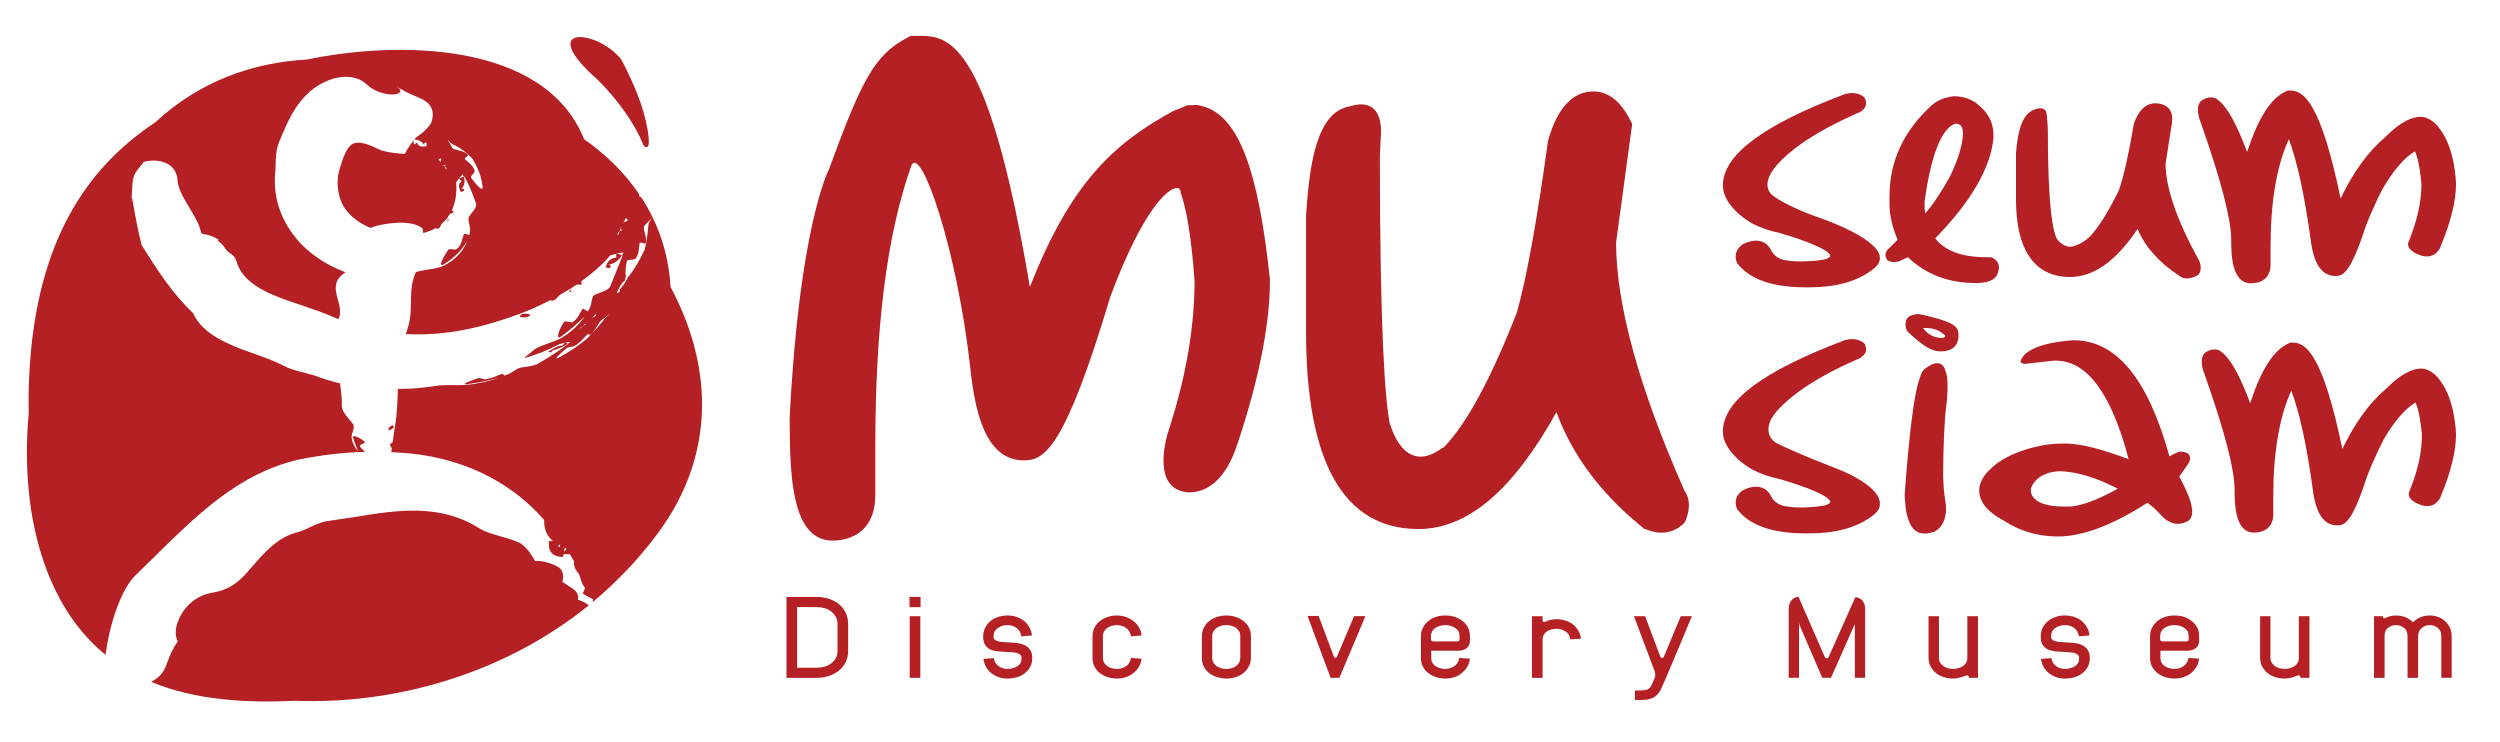 <?xml version="1.0" encoding="utf-8"?>
<!-- Generator: Adobe Illustrator 16.0.0, SVG Export Plug-In . SVG Version: 6.00 Build 0)  -->
<!DOCTYPE svg PUBLIC "-//W3C//DTD SVG 1.1//EN" "http://www.w3.org/Graphics/SVG/1.1/DTD/svg11.dtd">
<svg version="1.1" id="Layer_1" xmlns="http://www.w3.org/2000/svg" xmlns:xlink="http://www.w3.org/1999/xlink" x="0px" y="0px"
	 width="364.706px" height="108.235px" viewBox="0 0 364.706 108.235" enable-background="new 0 0 364.706 108.235"
	 xml:space="preserve">
<g>
	<g>
		<g>
			<g>
				<path fill="#B42024" d="M73.68,56.236l-0.051-0.547c0,0.081-0.016,0.177-0.041,0.269C73.588,56.079,73.629,56.14,73.68,56.236z"
					/>
				<polygon fill="#B42024" points="73.613,55.184 73.613,55.087 73.588,55.001 				"/>
				<path fill="#B42024" d="M73.518,54.98c-0.016,0.046-0.025,0.142-0.041,0.172L73.518,54.98z"/>
				<path fill="#B42024" d="M74.383,60.22c-0.051-0.081-0.142-0.237-0.142-0.243c-0.015-0.46-0.157-0.875-0.313-1.29l-0.035,0.223
					c0.061,0.248,0.121,0.258,0.096,0.02c0.025,0.558,0.152,1.048,0.334,1.524C74.357,60.387,74.414,60.377,74.383,60.22z"/>
				<polygon fill="#B42024" points="74.424,60.716 74.322,60.453 74.317,60.468 74.424,60.736 				"/>
			</g>
		</g>
		<path fill="#B42024" d="M94.986,31.968c-0.016-0.005-0.016-0.025-0.016-0.035c0.046-0.045,0.092-0.096,0.137-0.146
			C95.072,31.842,95.017,31.897,94.986,31.968z"/>
		<path fill="#B42024" d="M66.982,26.097c0.137,0.08,0.364,0.303,0.369,0.309c-0.647,0.572-0.374,1.047-0.111,1.614l0.512-0.223
			c-0.066-0.334-0.34-0.359-0.563-0.091c0.628-0.617,0.684-1.297,0.461-1.924C67.393,25.863,67.089,25.909,66.982,26.097z
			 M83.525,42.528c0.178,0.061,0.39,0.065,0.491,0.101C83.854,42.579,83.678,42.538,83.525,42.528z M66.071,32.079l-0.415,0.016
			C65.803,32.11,65.985,32.079,66.071,32.079z M82.705,42.837c0.097-0.082,0.178-0.168,0.259-0.248c-0.021,0-0.056,0.01-0.071,0.015
			C82.832,42.68,82.771,42.771,82.705,42.837z M83.525,42.528c-0.188-0.051-0.339-0.133-0.299-0.314v-0.005l-0.263,0.38
			C83.141,42.522,83.333,42.503,83.525,42.528z M65.656,32.095c-0.157-0.01-0.304-0.066-0.359-0.213v-0.005
			c-0.01,0.111-0.01,0.233-0.03,0.339C65.378,32.161,65.499,32.11,65.656,32.095z M77.42,45.919
			c-0.688-0.207-1.341-0.328-1.624,0.279C76.494,46.411,77.122,46.278,77.42,45.919z M57.238,62.022
			c-0.512,0.258-0.694,0.562-0.496,0.774C57.283,62.554,57.703,62.296,57.238,62.022z M65.155,32.449
			c0.045-0.081,0.07-0.151,0.111-0.233c-0.021,0.01-0.041,0.021-0.051,0.031C65.2,32.308,65.186,32.378,65.155,32.449z
			 M56.731,65.94c0.005,0,0.011,0,0.011,0c-0.006-0.016-0.025-0.041-0.041-0.056C56.717,65.899,56.727,65.925,56.731,65.94z
			 M84.295,87.465c0.016-0.097,0.051-0.188,0.051-0.284l-0.021-0.263c-0.076-0.42-0.345-0.724-0.684-0.952l0.016-0.04
			c0,0-0.946-0.607-0.972-0.618c-0.238-0.151-0.461-0.304-0.644-0.435c0.051-0.203,0.106-0.466,0.106-0.765
			c0-0.663-0.283-1.145-0.774-1.428c-0.466-0.299-2.07-0.946-3.325-0.851c-0.486-0.835-1.079-1.848-2.066-2.531l-0.116-0.086
			l-0.121-0.051c-0.901-0.404-1.853-0.678-2.759-0.926c-1.084-0.314-2.096-0.603-2.881-1.059
			c-5.897-3.771-12.007-2.784-18.467-1.741l-4.247,0.638l-0.075,0.016l-0.046,0.021c-0.835,0.232-1.509,0.541-2.177,0.86
			c-0.557,0.269-1.104,0.521-1.609,0.647c-3.002,0.714-5.027,3.104-6.819,5.189c0,0-0.04,0.056-0.051,0.056
			c-1.635,1.893-2.91,3.174-5.775,3.619c-3.402,0.673-4.961,3.584-5.179,5.381l-0.025,0.486c0,0.476,0.127,0.865,0.299,1.22
			c-0.805,1.145-1.21,2.177-1.483,2.946c-0.471,1.261-0.765,2.07-2.399,2.961c6.479,2.684,13.9,3.099,21.054,2.754
			c13.875,0.537,29.983-3.563,42.785-13.921c-0.461-0.41-1.063-0.647-1.519-0.81C84.371,87.5,84.311,87.47,84.295,87.465z
			 M97.821,41.864c-0.289-4.99-1.848-9.391-4.323-13.156l-0.172,0.056c-0.051-0.172-0.086-0.329-0.117-0.481
			c-2.11-3.103-4.85-5.77-7.998-7.978C79.436,5.913,57.805,5.969,44.779,8.683c-7.927,0.439-15.688,3.179-22.126,9.162
			C13.43,23.979,6.014,33.78,4.455,51.878c-0.243,2.9-0.334,5.674-0.264,8.316C3.514,67.839,4.101,75.437,6.454,82.17
			c2.101,6.009,5.209,10.316,8.94,13.354c0.531-4.096,2.131-9.431,4.373-11.598l2.46-2.409c6.778-6.672,12.641-12.443,21.348-14.473
			c3.325-0.674,6.52-1.048,9.694-1.129c-0.324-0.309-0.72-0.563-0.744-0.86c-0.238-0.147,0.946-0.446,0.703-0.582
			c-0.329-0.365-1.822-1.221-1.727-0.674c0.197,0.81,0.512,1.342,0.739,2.065c-0.501-0.638-0.911-1.312-0.946-2.111
			c-0.035-0.506,0.471-1.204,0.258-1.822c-0.592-0.83-1.625-1.686-1.69-2.692c0.04-1.154-0.102-2.248-0.269-3.316
			c-1.256-0.298-2.496-0.678-3.716-1.144c-1.64-0.481-3.128-0.719-4.424-1.387c-2.526-1.337-5.568-2.02-8.322-3.347
			c-2.142-0.981-4.116-2.415-4.946-4.349c-3.047-2.875-5.441-6.58-7.532-9.973c-1.013-4.09-1.326-6.854-1.427-7.111
			c-0.011,0.364-0.016,0.779-0.046,1.229c0-0.962,0-1.337,0.046-1.229c0.121-3.336,0.202-2.977,1.69-4.936
			c0.106-0.193,4.277-1.068,4.956,2.258c-0.041,2.5,2.85,5.35,3.396,7.719c0.146,0.223,0.223,0.451,0.005,0.102
			c0.025,0.031,0.025,0.086,0.03,0.143c0.096,0.166,0.278,0.293,0.628,0.298c0.521,0.015,2.526,0.846,1.792,0.896
			c0.065,0.107,0.764,0.471,1.063,1.054c0.385,0.77,1.418,0.956,1.646,1.802c1.356,5.007,8.53,5.837,14.017,8.227
			c0.31,0.131,0.629,0.253,0.938,0.385c0.02-0.046,0.02-0.086,0.055-0.132c0.892-2.278-2.125-4.683,0.957-6.712
			c-2.313-0.871-4.49-2.137-6.438-4.086c-3.129-3.33-4.217-7.036-3.771-10.914c0.025-1.468,0.03-2.87,0.567-4.115
			c1.027-2.395,2.207-5.594,5.031-7.71c2.916-2.101,6.15-2.196,7.785-0.496c2.426,2.121,6.409,1.524,4.177,0.132
			c1.736,1.17,2.941,1.473,3.943,2c0.946,0.521,1.862,1.468,1.235,3.305c-0.01,0.152-0.648,1.094-1.701,1.828
			c-0.329,0.339-0.344,0.131-0.8,0.693c0.577,0,1.169,0.242,1.534,0.926c-0.183-0.273-0.092-0.536,0.238-0.48l0.05,0.517
			c-0.582,0.071-1.067,0.258-1.438-0.517c0,0-0.253,0.182-0.38,0.273c-0.116-0.137-0.101-0.375-0.101-0.603
			c-0.213,0.273-0.512,0.694-0.932,1.352c-0.4,0.694-0.299,0.679-0.38,0.622c-0.051,0.016-0.111,0-0.253-0.004
			c-0.208-0.021-0.612-0.057-1.018-0.102c-0.825-0.102-1.843-0.207-2.571-0.603c-2.232-1.104-3.285-1.104-3.903-0.628
			c-0.698,0.506-1.194,1.762-1.711,3.468c-0.542,1.716-0.395,3.933,0.607,5.614c0.896,1.392,2.283,2.404,3.893,3.057
			c0.243-0.096,0.521-0.187,0.846-0.293c0.258-0.086,4.839-1.199,6.723,0.359c0.03,0.207,0.061,0.445,0.116,0.688
			c0.228-0.046,0.455-0.122,0.679-0.218c0.283-0.127,0.622-0.197,0.876-0.375l0.121,0.031l-0.092-0.051l0.188-0.106
			c0.445,0.237,0.639-0.062,0.77-0.35l0.117-0.258c0.273-0.304,0.657-0.547,0.86-0.927l0.03,0.132l0.035-0.228l0.314-0.451
			c0.111-0.07,0.277-0.105,0.471-0.146c0.151-0.096-0.046-0.242-0.193-0.4c0.547-1.184,0.765-2.611,0.607-4.044
			c0.031,0.005,0.558-0.8,0.973-1.185l0.146,0.359l0.097-0.016c0.617,1.038,1.128,2.304,1.549,3.504l0.172,0.506
			c0,0.232-0.065,0.445-0.202,0.693l-0.811,1.088c-0.385,0.431,0.359,1.58,0.016,2.674c-0.005,0.202-0.805-0.375-0.825-0.021
			c-0.253,0.725-0.334,1.596-0.941,2.035c-0.132,0.385-1.245-0.131-1.347,0.229c-0.385,0.582-1.686,2.688-0.598,2.075
			c1.6-0.992,2.496-1.97,3.402-3.371c-0.557,1.452-1.767,2.759-3.433,3.584c-1.078,0.521-2.647,0.521-3.888,0.881
			c-0.07,0.03-0.131,0.05-0.192,0.091c-1.24,2.81-0.232,5.341-1.185,8.176c-0.096,0.268-0.177,0.547-0.263,0.824
			c6.014,0.305,11.369-1.007,16.812-3.021c0.886-0.369,1.771-0.699,2.606-1.119l1.28-0.617l0.157,0.005l-0.101-0.035l0.299-0.157
			c0.557,0.213,0.855-0.137,1.129-0.48c0.075-0.086,0.161-0.188,0.263-0.279c0.542-0.313,1.094-0.622,1.62-0.971l-0.041,0.151
			l0.178-0.233l0.688-0.439c0.156-0.036,0.359-0.051,0.612-0.011c0.232-0.04,0.146-0.263,0.096-0.491
			c1.524-1.094,2.967-2.313,4.237-3.797c-0.005,0,1.256-0.385,1.919-0.389l-0.229,0.41l0.097,0.039
			c-0.501,1.302-1.108,2.734-1.636,4.041l-0.212,0.541c-0.192,0.228-0.44,0.375-0.693,0.526c-0.456,0.188-0.927,0.37-1.442,0.562
			c-0.704,0.208-0.375,1.615-1.068,2.4c-0.046,0.188-0.739-0.582-0.851-0.223c-0.41,0.643-0.638,1.352-1.245,1.746
			c-0.127,0.344-1.291-0.223-1.428,0.121c-0.466,0.617-1.402,2.759-0.4,2.076c1.544-1.078,2.288-1.879,3.453-2.916
			c-0.841,1.148-1.822,2.191-3.422,3.139c-1.008,0.576-2.648,0.9-3.868,1.629c-0.501,0.426-1.022,0.871-1.585,1.327
			c1.762-0.507,3.514-1.18,5.26-2.097c0,0.011,1.149-0.283,1.569-0.309l-0.425,0.309l0.03,0.025
			c-1.226,0.922-2.632,1.838-3.897,2.572l-0.527,0.324c-0.298,0.121-0.571,0.207-0.865,0.273c-0.471,0.07-0.941,0.151-1.463,0.238
			c-0.714,0.05-1.382,0.85-2.45,1.163c-0.157,0.092-0.212-0.359-0.531-0.191c-0.749,0.313-1.407,0.597-2.151,0.724
			c-0.329,0.156-0.932-0.269-1.25-0.127c-0.775,0.243-2.779,0.992-1.575,0.871c1.838-0.238,3.002-0.532,4.612-0.916
			c-1.418,0.455-2.926,0.85-4.713,1.012c-1.094,0.106-2.506-0.01-3.838,0.071c-0.496,0.07-0.977,0.132-1.473,0.197
			c-1.154,0.167-2.374,0.294-3.67,0.309c-0.334,0.021-0.679,0.025-1.027,0.03c-0.057,1.828-0.106,3.604-0.431,5.482l-0.213,1.438
			l-0.096,0.729l-0.106,0.076l0.086-0.051l-0.025,0.172c-0.516,0.157-0.364,0.38-0.197,0.598l0.096,0.202l-0.07,0.567
			c0.38,0.024,0.765,0.035,1.148,0.065c8.561,0.466,16.058,3.953,21.155,9.831c0,0.131-0.005,0.263-0.005,0.263
			c0,1.159,0.476,2.156,1.275,2.805c-0.167,0-0.572,0-0.572,0v0.688c0,0.354,0.122,1.523,1.822,1.62l0.238,0.02
			c0,0,0.03-0.237,0.076-0.42h0.891c0.167,0.294,0.633,1.053,0.633,1.053l0,0l0.005,0.016c-0.015,0.081-0.024,0.167-0.024,0.167
			c0,0.814,0.471,1.377,0.733,1.655c0.116,0.324,0.39,1.159,0.39,1.159c0.127,0.375,0.314,0.658,0.502,0.896
			c-0.031,0.065-0.051,0.131-0.062,0.136l-0.269,0.704c0,0,1.221,0.658,1.52,0.82l-0.062,0.106l-0.005,0.223v0.061
			c3.407-2.845,6.591-6.131,9.405-9.912C105.039,65.637,103.496,52.419,97.821,41.864z M64.274,23.636l-0.314-0.415
			c0.198-0.065,0.415-0.157,0.415-0.005C64.295,23.397,64.284,23.524,64.274,23.636z M65.155,24.724
			c-0.183-0.126-0.238-0.263-0.238-0.41l-0.258-0.177l-0.122-0.021l-0.04-0.075l0.162,0.096l0,0c0.151,0.03,0.263-0.065,0.364-0.187
			l0.213-0.345c-0.036,0.071-0.127,0.228-0.213,0.345c-0.066,0.131-0.106,0.258-0.106,0.363
			C65.043,24.41,65.15,24.542,65.155,24.724z M68.749,25.954c-0.269-0.232,0.765-0.855,0.456-1.113
			c-0.162-0.633-0.79-1.099-1.326-1.58c-0.34-0.162,0.576-0.557,0.395-0.652c-0.699-0.825-2.192-0.603-2.364-1.145
			c-0.177-0.42-0.425-0.749-0.638-1.129c0.202,0.233,0.39,0.481,0.673,0.653c1.099,0.532,2.183,1.255,3.048,2.258
			c0.734,1.337,1.215,2.39,1.412,3.974C70.48,28.253,69.139,26.491,68.749,25.954z M87.014,45.757
			c-0.051,0.162-0.051,0.314-0.238,0.421c-0.167,0.05-0.318,0.122-0.445,0.208L87.014,45.757z M85.095,47.504l0.339-0.359
			l0.086-0.126l0.137-0.107l-0.223,0.233l-0.005,0.005c-0.091,0.132-0.01,0.178,0.111,0.152l0.208-0.041
			c0.056-0.025,0.102-0.03,0.121-0.03l-0.121,0.03c-0.076,0.016-0.137,0.035-0.208,0.041C85.408,47.342,85.257,47.413,85.095,47.504
			c-0.177,0.188-0.41,0.345-0.663,0.491C84.67,47.767,84.897,47.62,85.095,47.504z M81.662,79.815
			c-0.202-0.045-0.202-0.151-0.202-0.202c0,0,0.097-0.097,0.157-0.157c0.03,0.016,0.07,0.021,0.106,0.025
			C81.698,79.613,81.662,79.815,81.662,79.815z M82.28,80.489c0.051-0.289,0.106-0.583,0.106-0.583
			c0.156,0.036,0.228,0.117,0.228,0.243C82.614,80.149,82.452,80.327,82.28,80.489z M88.213,46.491
			c-0.855,1.078-1.701,2.091-2.708,3.018c-1.306,1.058-2.318,1.741-3.959,2.643c-1.113,0.557,0.537-0.887,1.165-1.383
			c0.253-0.242,0.956-0.105,1.209-0.374c0.664-0.375,1.119-0.972,1.706-1.539c0.213-0.269,0.456,0.101,0.552-0.03
			c0.83-0.805,1.078-1.771,1.641-2.177c0.45-0.319,0.82-0.618,1.185-0.937L88.213,46.491z M91.331,31.78
			c0.147,0.193,0.345,0.355,0.147,0.477c-0.233,0.041-0.396,0.111-0.532,0.202C91.083,32.236,91.194,32.014,91.331,31.78z
			 M90.896,33.527c-0.198,0.05-0.35,0.106-0.491,0.208c-0.062,0.217-0.162,0.435-0.345,0.607c0.021-0.284,0.157-0.477,0.345-0.607
			c0.045-0.137,0.061-0.279,0.086-0.416l-0.036-0.137l0.082-0.126l-0.046,0.263v0.006C90.526,33.507,90.698,33.538,90.896,33.527
			l0.364-0.046c0.05-0.01,0.086-0.016,0.121-0.016l-0.121,0.016C91.149,33.507,91.022,33.522,90.896,33.527z M94.611,32.661
			c-0.121,1.251-0.232,2.496-0.562,3.752c-0.698,1.377-1.18,2.439-2.272,3.816c-0.046,0.07-0.092,0.117-0.143,0.142
			c-0.324,0.765-0.784,1.479-1.463,2.04c0.283-0.278,0.365-0.172,0.152,0.223l-0.365,0.168c0.284-0.74,0.628-1.402,1.226-1.919
			c0,0,0.056-0.335,0.086-0.512c0.025-0.024,0.051-0.05,0.071-0.061c-0.188-0.405-0.021-1.665,0.096-2.182
			c0-0.35,1.356-0.126,1.342-0.517c0.436-0.557,0.404-1.316,0.521-2.07c-0.051-0.375,0.906,0.132,0.886-0.051
			c0.304-1.008-0.618-2.197-0.097-2.657c0.354-0.364,0.714-0.704,1.018-1.048C94.931,32.074,94.729,32.338,94.611,32.661z
			 M89.889,37.046c0.021,0.177,0.021,0.536,0.021,0.536c-1.079,0.097-1.327,0.729-1.575,1.433l0.644,0.092
			c0.243-0.345,0.035-0.543-0.405-0.426c1.104-0.197,1.722-0.75,2.156-1.422C90.45,37.146,90.172,36.96,89.889,37.046z
			 M86.411,10.935c2.804,2.43,6.19,6.89,7.451,10.271c0.765,0.77,1.154,0.005,0.345-3.6c-0.739-3.254-2.476-6.895-3.59-8.949
			C87.201,4.354,78.564,3.585,86.411,10.935z M82.417,50.035c-0.122,0.126-0.375,0.364-0.375,0.364
			c-0.81,0.061-1.438,0.531-2.116,0.941l0.41,0.061c0.4-0.202,0.391-0.339-0.015-0.268c0.967-0.117,1.751-0.506,2.511-0.963
			C82.716,50.085,82.665,49.964,82.417,50.035z"/>
	</g>
	<g>
		<g>
			<g>
				<path fill="#B42024" d="M114.733,87.08h4.45c0.597,0,1.18,0.091,1.716,0.268c0.542,0.173,1.027,0.421,1.448,0.755
					c0.43,0.334,0.759,0.749,1.002,1.245c0.248,0.501,0.379,1.068,0.379,1.696v3.907c0,0.633-0.131,1.185-0.379,1.681
					c-0.243,0.486-0.577,0.896-1.002,1.235c-0.441,0.334-0.922,0.587-1.459,0.754c-0.536,0.178-1.108,0.264-1.705,0.264h-4.45V87.08
					z M116.283,88.563v8.843h2.9c0.369,0,0.738-0.045,1.088-0.151c0.365-0.102,0.688-0.253,0.967-0.461
					c0.278-0.213,0.512-0.466,0.679-0.77c0.172-0.309,0.263-0.673,0.263-1.073v-3.907c0-0.4-0.091-0.77-0.263-1.068
					c-0.167-0.309-0.4-0.567-0.663-0.774c-0.273-0.229-0.593-0.375-0.947-0.481c-0.359-0.101-0.738-0.156-1.123-0.156H116.283z"/>
				<path fill="#B42024" d="M132.679,87.08h1.615v1.493h-1.615V87.08z M132.709,89.895h1.549v8.99h-1.549V89.895z"/>
				<path fill="#B42024" d="M143.426,92.855c0-0.466,0.102-0.906,0.294-1.291c0.192-0.374,0.46-0.698,0.784-0.967
					c0.314-0.263,0.693-0.46,1.124-0.607c0.45-0.142,0.886-0.202,1.347-0.202c0.45,0,0.865,0.061,1.266,0.188
					c0.415,0.132,0.774,0.309,1.108,0.572c0.324,0.253,0.587,0.562,0.795,0.931c0.228,0.354,0.349,0.774,0.405,1.221l-1.555,0.131
					c-0.086-0.552-0.324-0.951-0.709-1.24c-0.39-0.268-0.824-0.399-1.311-0.399c-0.531,0-1.002,0.137-1.412,0.43
					c-0.41,0.279-0.633,0.688-0.633,1.226c0,0.192,0.056,0.344,0.192,0.466c0.111,0.101,0.278,0.192,0.471,0.232
					c0.197,0.056,0.415,0.092,0.679,0.106c0.252,0.016,0.516,0.03,0.784,0.061c0.405,0.011,0.83,0.046,1.24,0.081
					c0.415,0.046,0.795,0.147,1.134,0.294c0.344,0.157,0.617,0.39,0.835,0.688s0.324,0.714,0.324,1.245
					c0,0.476-0.106,0.891-0.299,1.261c-0.207,0.369-0.466,0.684-0.8,0.937c-0.329,0.263-0.709,0.455-1.139,0.582
					c-0.44,0.121-0.891,0.192-1.361,0.192c-0.871,0-1.641-0.248-2.319-0.749c-0.668-0.502-1.067-1.215-1.204-2.116l1.508-0.127
					c0.076,0.512,0.324,0.901,0.709,1.185c0.395,0.264,0.83,0.4,1.291,0.4c0.521,0,0.997-0.137,1.433-0.39
					c0.405-0.254,0.628-0.658,0.628-1.17c0-0.213-0.061-0.369-0.178-0.491c-0.116-0.116-0.278-0.202-0.48-0.263
					c-0.208-0.061-0.431-0.097-0.693-0.111c-0.254-0.021-0.512-0.035-0.785-0.056c-0.415-0.021-0.82-0.036-1.245-0.081
					c-0.42-0.03-0.79-0.116-1.118-0.248c-0.33-0.142-0.593-0.359-0.806-0.668C143.527,93.808,143.426,93.393,143.426,92.855z"/>
				<path fill="#B42024" d="M159.377,92.846c0-0.501,0.096-0.941,0.309-1.326c0.203-0.385,0.476-0.709,0.825-0.962
					c0.329-0.253,0.733-0.45,1.149-0.577c0.425-0.132,0.855-0.192,1.285-0.192c0.405,0,0.815,0.061,1.221,0.188
					c0.39,0.132,0.764,0.309,1.098,0.566c0.34,0.243,0.618,0.547,0.851,0.901c0.228,0.359,0.375,0.774,0.426,1.256l-1.55,0.131
					c-0.08-0.552-0.328-0.951-0.733-1.24c-0.42-0.268-0.851-0.399-1.312-0.399c-0.258,0-0.516,0.03-0.744,0.096
					c-0.237,0.066-0.461,0.178-0.663,0.304c-0.192,0.142-0.344,0.314-0.471,0.517c-0.116,0.213-0.172,0.45-0.172,0.724v3.139
					c0,0.273,0.056,0.501,0.172,0.704c0.127,0.197,0.278,0.354,0.471,0.511c0.202,0.132,0.426,0.229,0.669,0.304
					c0.253,0.066,0.506,0.097,0.764,0.097c0.466,0,0.896-0.137,1.291-0.396c0.405-0.268,0.648-0.673,0.729-1.215l1.55,0.122
					c-0.071,0.471-0.223,0.876-0.436,1.245c-0.228,0.354-0.501,0.653-0.841,0.911c-0.334,0.248-0.708,0.44-1.098,0.552
					c-0.38,0.127-0.795,0.188-1.195,0.188c-0.45,0-0.886-0.071-1.311-0.192c-0.416-0.127-0.82-0.319-1.149-0.567
					c-0.35-0.248-0.622-0.557-0.825-0.937c-0.213-0.385-0.309-0.825-0.309-1.311V92.846z"/>
				<path fill="#B42024" d="M175.333,92.846c0-0.501,0.106-0.941,0.304-1.326c0.202-0.385,0.48-0.709,0.82-0.962
					c0.328-0.253,0.719-0.45,1.153-0.577c0.415-0.132,0.841-0.192,1.276-0.192c0.45,0,0.896,0.061,1.331,0.192
					c0.415,0.127,0.8,0.324,1.144,0.577c0.334,0.253,0.607,0.577,0.82,0.946c0.208,0.385,0.304,0.815,0.304,1.312v3.139
					c0,0.501-0.106,0.937-0.334,1.306c-0.202,0.38-0.476,0.704-0.8,0.957c-0.339,0.263-0.719,0.455-1.134,0.582
					c-0.436,0.121-0.871,0.192-1.321,0.192c-0.43,0-0.871-0.071-1.286-0.192c-0.435-0.127-0.825-0.319-1.153-0.567
					c-0.34-0.248-0.618-0.557-0.82-0.937c-0.197-0.385-0.304-0.825-0.304-1.311V92.846z M176.842,95.969
					c0,0.273,0.061,0.501,0.172,0.704c0.121,0.197,0.278,0.354,0.476,0.511c0.202,0.132,0.415,0.229,0.663,0.304
					c0.243,0.066,0.491,0.097,0.744,0.097s0.501-0.03,0.744-0.097c0.238-0.075,0.455-0.172,0.648-0.304
					c0.197-0.156,0.349-0.318,0.48-0.526c0.111-0.202,0.167-0.445,0.167-0.719v-3.134c0-0.268-0.056-0.511-0.167-0.703
					c-0.132-0.202-0.283-0.37-0.48-0.512c-0.193-0.126-0.421-0.237-0.658-0.304c-0.248-0.065-0.502-0.096-0.75-0.096
					c-0.268,0-0.511,0.03-0.744,0.096c-0.232,0.066-0.445,0.178-0.647,0.304c-0.197,0.142-0.354,0.314-0.476,0.517
					c-0.111,0.213-0.172,0.45-0.172,0.724V95.969z"/>
				<path fill="#B42024" d="M190.747,89.854h1.614l2.253,5.994c0.041,0.086,0.097,0.126,0.218,0.126c0.076,0,0.142-0.04,0.178-0.126
					l2.53-5.958l1.655-0.011l-3.807,9.006h-1.28L190.747,89.854z"/>
				<path fill="#B42024" d="M210.859,98.991c-0.466,0-0.917-0.071-1.337-0.203c-0.436-0.136-0.825-0.334-1.154-0.592
					s-0.597-0.572-0.784-0.941c-0.208-0.364-0.294-0.79-0.294-1.271v-3.139c0-0.491,0.086-0.911,0.294-1.281
					c0.188-0.379,0.45-0.708,0.779-0.972c0.318-0.263,0.709-0.461,1.145-0.607c0.43-0.137,0.886-0.197,1.352-0.197
					c0.471,0,0.931,0.061,1.346,0.197c0.436,0.146,0.805,0.345,1.149,0.603c0.334,0.248,0.598,0.572,0.79,0.946
					c0.197,0.37,0.293,0.811,0.293,1.281v0.617c0,0.481-0.151,0.851-0.471,1.108c-0.313,0.259-0.729,0.391-1.205,0.391h-3.969v1.042
					c0,0.532,0.219,0.927,0.639,1.21c0.43,0.264,0.9,0.4,1.417,0.4c0.471,0,0.911-0.137,1.316-0.4
					c0.41-0.283,0.638-0.678,0.719-1.21l1.554,0.122c-0.056,0.44-0.182,0.855-0.41,1.21c-0.228,0.364-0.496,0.663-0.819,0.911
					c-0.294,0.263-0.674,0.455-1.073,0.577C211.729,98.92,211.294,98.991,210.859,98.991z M208.753,93.22
					c0,0.233,0.122,0.345,0.37,0.345h3.467c0.218,0,0.334-0.106,0.334-0.313v-0.44c0-0.532-0.202-0.932-0.643-1.205
					c-0.425-0.283-0.911-0.415-1.433-0.415c-0.542,0-1.018,0.132-1.452,0.415c-0.416,0.273-0.644,0.684-0.644,1.235V93.22z"/>
				<path fill="#B42024" d="M227.083,90.33c0.42,0,0.825,0.056,1.22,0.182c0.41,0.116,0.765,0.289,1.104,0.532
					c0.319,0.253,0.588,0.541,0.815,0.905c0.223,0.345,0.359,0.75,0.415,1.221l-1.544,0.111c-0.086-0.537-0.329-0.937-0.724-1.18
					c-0.385-0.248-0.82-0.38-1.286-0.38c-0.223,0-0.471,0.041-0.733,0.102c-0.248,0.056-0.461,0.142-0.658,0.278
					c-0.192,0.126-0.37,0.294-0.466,0.491c-0.127,0.197-0.188,0.43-0.188,0.714v5.578h-1.554V89.89h1.554v0.622
					c0,0.081,0.035,0.142,0.101,0.192c0.092,0.03,0.173,0.035,0.248,0.005C225.908,90.451,226.476,90.33,227.083,90.33z"/>
				<path fill="#B42024" d="M238.361,89.89h1.631l2.222,5.912c0.056,0.122,0.137,0.172,0.259,0.172c0.111,0,0.207-0.05,0.258-0.172
					l2.46-5.912h1.63c-1.008,2.384-1.787,4.267-2.374,5.669c-0.577,1.397-1.022,2.44-1.331,3.149
					c-0.365,0.81-0.598,1.361-0.725,1.645c-0.212,0.537-0.546,0.972-0.986,1.291c-0.431,0.309-1.109,0.471-2.03,0.471h-0.876v-1.392
					h0.876c0.536,0,0.927-0.092,1.134-0.243c0.213-0.172,0.375-0.38,0.477-0.644l0.328-0.764c0.081-0.157,0.117-0.278,0.132-0.375
					c0.016-0.101,0.025-0.182,0.025-0.273c0-0.091-0.01-0.162-0.025-0.253c-0.015-0.086-0.046-0.207-0.101-0.354L238.361,89.89z"/>
				<path fill="#B42024" d="M270.658,87.125c0.269,0.016,0.496,0.086,0.684,0.208c0.202,0.116,0.344,0.258,0.45,0.42
					c0.111,0.157,0.197,0.345,0.238,0.542c0.035,0.192,0.061,0.374,0.061,0.526v10.063h-1.504v-8.019
					c0.021,0.041,0.021,0.086,0,0.127c-0.02,0.04-0.035,0.091-0.045,0.142c0,0.051-0.036,0.101-0.076,0.167l-3.356,7.583h-1.271
					l-3.275-7.588c-0.04-0.066-0.05-0.111-0.05-0.162c0-0.035-0.006-0.091-0.021-0.116c-0.025-0.051-0.046-0.092-0.046-0.122v7.988
					h-1.504V88.812c0-0.157,0.025-0.335,0.062-0.542c0.046-0.213,0.126-0.385,0.237-0.563c0.111-0.182,0.254-0.313,0.451-0.439
					c0.188-0.117,0.41-0.188,0.688-0.188l3.802,8.722c0.055,0.102,0.101,0.167,0.162,0.197c0.05,0.025,0.101,0.041,0.141,0.041
					c0.062,0,0.102-0.016,0.157-0.041c0.056-0.03,0.102-0.096,0.142-0.197L270.658,87.125z"/>
				<path fill="#B42024" d="M288.548,98.885h-1.296l-0.056-0.202c-0.03-0.092-0.086-0.143-0.151-0.157
					c-0.066-0.021-0.188,0-0.365,0.065c-0.263,0.117-0.557,0.203-0.851,0.278c-0.283,0.076-0.597,0.122-0.896,0.122
					c-0.456,0-0.886-0.071-1.316-0.192c-0.43-0.127-0.805-0.319-1.154-0.582c-0.324-0.253-0.598-0.577-0.8-0.957
					c-0.218-0.364-0.323-0.805-0.323-1.306V89.89h1.518v6.064c0,0.288,0.046,0.516,0.173,0.719c0.132,0.197,0.288,0.354,0.491,0.511
					c0.197,0.132,0.415,0.229,0.673,0.304c0.243,0.066,0.491,0.097,0.734,0.097s0.491-0.03,0.733-0.097
					c0.243-0.075,0.471-0.172,0.674-0.299c0.188-0.137,0.354-0.293,0.476-0.49c0.116-0.192,0.188-0.436,0.188-0.704V89.89h1.549
					V98.885z"/>
				<path fill="#B42024" d="M297.705,92.855c0-0.466,0.097-0.906,0.289-1.291c0.207-0.374,0.455-0.698,0.784-0.967
					c0.309-0.263,0.693-0.46,1.134-0.607c0.436-0.142,0.881-0.202,1.337-0.202c0.445,0,0.87,0.061,1.28,0.188
					c0.405,0.132,0.77,0.309,1.099,0.572c0.324,0.253,0.582,0.562,0.81,0.931c0.203,0.354,0.345,0.774,0.385,1.221l-1.539,0.131
					c-0.096-0.552-0.328-0.951-0.713-1.24c-0.391-0.268-0.841-0.399-1.321-0.399c-0.532,0-1.008,0.137-1.413,0.43
					c-0.425,0.279-0.622,0.688-0.622,1.226c0,0.192,0.061,0.344,0.183,0.466c0.121,0.101,0.273,0.192,0.471,0.232
					c0.191,0.056,0.42,0.092,0.668,0.106c0.258,0.016,0.526,0.03,0.8,0.061c0.41,0.011,0.819,0.046,1.235,0.081
					c0.425,0.046,0.805,0.147,1.139,0.294c0.344,0.157,0.628,0.39,0.82,0.688c0.223,0.299,0.339,0.714,0.339,1.245
					c0,0.476-0.111,0.891-0.304,1.261c-0.202,0.369-0.45,0.684-0.79,0.937c-0.334,0.263-0.719,0.455-1.148,0.582
					c-0.431,0.121-0.896,0.192-1.362,0.192c-0.875,0-1.65-0.248-2.303-0.749c-0.679-0.502-1.089-1.215-1.221-2.116l1.514-0.127
					c0.076,0.512,0.319,0.901,0.704,1.185c0.39,0.264,0.825,0.4,1.296,0.4c0.531,0,1.002-0.137,1.417-0.39
					c0.431-0.254,0.638-0.658,0.638-1.17c0-0.213-0.055-0.369-0.177-0.491c-0.122-0.116-0.283-0.202-0.481-0.263
					c-0.212-0.061-0.435-0.097-0.688-0.111c-0.264-0.021-0.521-0.035-0.795-0.056c-0.405-0.021-0.82-0.036-1.23-0.081
					c-0.42-0.03-0.789-0.116-1.123-0.248c-0.335-0.142-0.598-0.359-0.801-0.668C297.812,93.808,297.705,93.393,297.705,92.855z"/>
				<path fill="#B42024" d="M317.225,98.991c-0.461,0-0.921-0.071-1.331-0.203c-0.436-0.136-0.82-0.334-1.154-0.592
					c-0.323-0.258-0.592-0.572-0.79-0.941c-0.197-0.364-0.293-0.79-0.293-1.271v-3.139c0-0.491,0.096-0.911,0.293-1.281
					c0.198-0.379,0.461-0.708,0.78-0.972c0.329-0.263,0.708-0.461,1.144-0.607c0.431-0.137,0.891-0.197,1.352-0.197
					c0.477,0,0.927,0.061,1.352,0.197c0.431,0.146,0.815,0.345,1.14,0.603c0.339,0.248,0.592,0.572,0.81,0.946
					c0.197,0.37,0.289,0.811,0.289,1.281v0.617c0,0.481-0.162,0.851-0.477,1.108c-0.318,0.259-0.724,0.391-1.215,0.391h-3.959v1.042
					c0,0.532,0.224,0.927,0.644,1.21c0.425,0.264,0.901,0.4,1.412,0.4c0.481,0,0.911-0.137,1.316-0.4
					c0.395-0.283,0.638-0.678,0.739-1.21l1.539,0.122c-0.062,0.44-0.188,0.855-0.416,1.21c-0.212,0.364-0.49,0.663-0.799,0.911
					c-0.319,0.263-0.694,0.455-1.094,0.577C318.096,98.92,317.665,98.991,317.225,98.991z M315.124,93.22
					c0,0.233,0.127,0.345,0.37,0.345h3.467c0.223,0,0.329-0.106,0.329-0.313v-0.44c0-0.532-0.202-0.932-0.633-1.205
					c-0.43-0.283-0.916-0.415-1.438-0.415c-0.542,0-1.018,0.132-1.442,0.415c-0.431,0.273-0.653,0.684-0.653,1.235V93.22z"/>
				<path fill="#B42024" d="M336.906,98.885h-1.291l-0.05-0.202c-0.03-0.092-0.081-0.143-0.152-0.157
					c-0.075-0.021-0.192,0-0.364,0.065c-0.269,0.117-0.563,0.203-0.851,0.278c-0.288,0.076-0.587,0.122-0.901,0.122
					c-0.445,0-0.886-0.071-1.311-0.192c-0.436-0.127-0.82-0.319-1.154-0.582c-0.329-0.253-0.598-0.577-0.805-0.957
					c-0.213-0.364-0.314-0.805-0.314-1.306V89.89h1.499v6.064c0,0.288,0.075,0.516,0.197,0.719c0.121,0.197,0.278,0.354,0.476,0.511
					c0.192,0.132,0.426,0.229,0.668,0.304c0.254,0.066,0.502,0.097,0.744,0.097c0.233,0,0.486-0.03,0.734-0.097
					c0.248-0.075,0.466-0.172,0.674-0.299c0.212-0.137,0.359-0.293,0.476-0.49c0.121-0.192,0.177-0.436,0.177-0.704V89.89h1.549
					V98.885z"/>
				<path fill="#B42024" d="M346.327,89.89h1.28l0.057,0.197c0.03,0.146,0.172,0.167,0.404,0.04
					c0.491-0.232,0.973-0.339,1.469-0.339c0.986,0,1.822,0.339,2.495,1.002c0.288-0.329,0.644-0.577,1.078-0.749
					c0.425-0.177,0.866-0.253,1.331-0.253c0.396,0,0.785,0.061,1.17,0.192c0.385,0.127,0.724,0.324,1.022,0.577
					s0.542,0.577,0.729,0.946c0.191,0.38,0.293,0.815,0.293,1.312v6.069h-1.509v-6.074c0-0.547-0.182-0.957-0.536-1.23
					c-0.344-0.258-0.744-0.39-1.18-0.39c-0.4,0-0.784,0.132-1.139,0.415c-0.35,0.273-0.531,0.684-0.531,1.225v6.055h-1.539v-6.074
					c0-0.547-0.183-0.957-0.527-1.23c-0.359-0.258-0.744-0.39-1.158-0.39c-0.421,0-0.806,0.121-1.149,0.385
					c-0.35,0.258-0.517,0.643-0.517,1.18v6.13h-1.544V89.89z"/>
			</g>
			<g>
				<path fill="#B42024" d="M185.25,40.655c-1.696-15.916-4.566-23.747-9.806-25.154l-0.785-0.192l-1.493,0.061l-1.189,0.511
					l-0.699,0.254c-9.091,4.885-15.221,10.919-21.038,25.721c-6.308-37.496-12.301-36.625-16.654-36.625h-0.754l-0.633,0.354
					c-4.642,2.521-6.449,5.979-11.31,19.222c0,0-4.277,8.078-5.705,36.32c0.025,0.426,0.031,0.835,0.031,1.226
					c0,8.585,0.749,16.513,6.267,16.513c1.458,0,6.212-0.481,6.212-6.713v-6.99c0-17.242,1.619-30.768,5.27-41.039
					c1.382-3.012,6.672,12.23,8.59,29.594c0.674,6.261,2.167,13.444,7.816,13.444c2.981,0,5.947-1.635,12.595-23.843
					c6.114-16.396,10.423-16.912,10.256-15.247c0.617,1.66,1.498,5.255,2.045,12.913c-0.005,6.46-1.154,13.41-3.422,20.654
					l-0.396,1.275c0,0-0.04,0.081-0.091,0.264c-0.405,1.382-1.994,7.623,2.283,8.545c0,0,4.931,1.438,7.689-6.404l0.005-0.01
					l0.066-0.197c0.015-0.056,0.045-0.106,0.055-0.167h-0.005l0.167-0.471c3.073-9.279,4.643-17.196,4.643-23.565v-0.126
					L185.25,40.655z"/>
				<path fill="#B42024" d="M245.727,71.569c-6.586-14.883-9.937-27.042-9.972-36.148l2.253-16.619l0.101-0.734l-0.349-0.658
					c-1.393-2.693-3.175-4.07-5.306-4.07c-4.485,0-6.075,5.342-6.601,7.098l-0.041,0.172l-0.021,0.188
					c-1.589,11.502-3.103,19.844-4.515,24.805c-4.622,11.86-8.268,17.287-10.752,19.747c-0.011-0.056-0.025-0.081-0.025-0.081
					c-5.721,4.395-7.68-3.351-7.68-3.351l-0.056,0.015c-0.739-3.832-1.448-13.754-1.468-39.1l0.182-3.867
					c-0.162-4.096-2.729-4.035-4.602-3.447c-4.718,0.83-5.856,8.125-6.343,15.971v0.07v16.857c0,19.079,5.518,28.758,16.387,28.758
					c7.147,0,13.778-5.599,20.142-17.054c2.223,6.1,6.257,11.603,12.059,16.401l0.774,0.652h0.142
					c0.891,0.405,3.559,1.332,5.735-0.962C245.772,76.211,247.175,73.579,245.727,71.569z"/>
				<path fill="#B42024" d="M290.507,37.526h-0.638c-3.64,0-6.12-0.9-7.553-2.754c5.279-5.427,8.145-10.388,8.504-14.762v-0.137
					l-0.015-0.126c0.035-0.622-0.051-2.587-1.919-4.202c-0.461-0.445-0.941-0.779-1.438-1.002l-0.045-0.02
					c-0.78-0.35-1.585-0.481-2.334-0.481h-0.097l-0.035,0.011c0,0-1.595,0.126-2.8,1.032c-0.02,0.025-0.04,0.03-0.065,0.04
					l-0.046,0.035l-0.051,0.041c-4.211,3.762-6.332,8.267-6.332,13.425v1.165c0,1.574,0.404,3.336,1.185,5.188
					c-0.253,0.254-1.185,1.186-1.185,1.186c-1.154,0.936-0.258,1.838-0.258,1.838c1.093,0.576,2.176-0.122,2.176-0.122
					s0.517-0.223,0.78-0.354c2.581,2.49,5.907,3.766,9.917,3.766c2.47,0,3.113-0.936,3.244-1.665l0,0
					C292.03,38.093,290.507,37.526,290.507,37.526z M280.762,29.792c0,0,0-0.381,0-0.431c1.195-8.57,3.104-10.823,4.415-11.289
					c0.44-0.071,1.159-0.005,1.199,1.413c-0.081,1.7-0.724,3.801-1.908,6.256c-1.342,2.415-2.562,4.217-3.62,5.387
					C280.793,30.723,280.762,30.282,280.762,29.792z"/>
				<path fill="#B42024" d="M320.89,38.159l-0.146-0.253c-3.169-5.776-4.799-10.469-4.829-13.992
					c0.02-0.075,0.937-6.019,0.937-6.019l0,0c0.329-2.436-1.493-2.824-2.425-2.824c-1.357,0-2.385,0.951-3.088,2.824l0,0
					l-0.041,0.096l-0.01,0.097c-0.754,4.479-1.498,7.729-2.177,9.658c-1.61,3.321-2.987,5.382-4.096,6.616
					c-1.341,1.428-2.896,1.635-2.896,1.635c-0.865,0.025-1.493-0.516-1.822-0.87c-0.131-0.167-0.248-0.299-0.248-0.299
					c-0.156-0.304-0.557-1.251-0.846-3.994c-0.303-2.738-0.46-6.702-0.46-11.79c0.035-0.101-0.152-2.277-0.152-2.277
					c-0.126-1.544-1.721-0.836-2.04-0.674c-1.802,0.79-2.263,3.848-2.449,6.222l-0.006,0.056v6.611c0,3.676,0.607,6.394,1.857,8.316
					c1.332,2.066,3.367,3.113,6.015,3.113c3.482,0,6.702-2.313,9.871-7.006c1.063,2.557,3.083,4.85,6.019,6.794
					c0,0,0.172,0.116,0.258,0.177c0.051,0.046,0.917,0.648,2.471-0.207C320.586,40.169,321.381,39.638,320.89,38.159z"/>
				<path fill="#B42024" d="M358.284,26.693c0,0-0.106-4.91-2.288-7.79c-0.517-0.77-1.104-1.287-1.762-1.58
					c-0.127-0.081-0.643-0.375-1.564-0.243h-0.086c0,0-0.01,0-0.021,0.016c-1.048,0.161-2.551,0.845-4.535,2.845
					c-2.536,2.126-4.729,5.158-6.571,9.016c-2.875-13.84-5.325-15.754-7.35-15.754h-0.354l-0.233,0.107
					c-2.222,0.961-4.085,3.893-5.705,8.863c-1.493-3.979-2.829-6.444-4.1-7.482l-0.329-0.258c0,0-0.906-0.617-2.151,0.192
					c0,0-1.149,0.558-0.264,3.053l0.006-0.005l0.05,0.146c2.956,8.393,4.465,14.154,4.465,17.115c0,1.914,0,6.389,2.84,6.389
					c0.016,0,0.041,0,0.056,0c0.016,0,0.021,0,0.035,0c1.742,0,2.811-1.023,2.811-2.678v-2.648c0-6.575,0.9-11.824,2.667-15.692
					c1.2,3.179,2.288,8.12,3.199,14.771c0.178,1.291,0.699,5.184,3.56,5.184c0.029,0,0.055,0,0.08,0c0.011,0,0.016,0,0.016,0
					c1.099,0,2.207-0.587,4.338-7.188c1.068-2.789,2.436-5.432,2.436-5.432l0,0c1.614-2.783,3.204-4.642,4.764-5.553
					c0.283,0.552,0.683,1.842,0.951,4.789c-0.01,2.395-0.537,4.971-1.59,7.674l-0.258,0.678c0,0-0.749,1.165,1.762,2.031
					c0,0,1.736,0.738,2.769-1.018l0.152-0.385c1.473-3.544,2.212-6.582,2.212-9.031v-0.066L358.284,26.693z"/>
				<path fill="#B42024" d="M358.284,63.277c0,0-0.106-4.85-2.263-7.694c-0.496-0.739-1.084-1.255-1.736-1.544
					c-0.122-0.075-0.628-0.359-1.529-0.237h-0.086c0,0-0.01,0.004-0.035,0.02c-1.002,0.162-2.496,0.825-4.455,2.805
					c-2.5,2.096-4.657,5.087-6.469,8.869c-2.835-13.627-5.245-15.521-7.244-15.521h-0.35l-0.223,0.107
					c-2.191,0.946-4.034,3.832-5.629,8.736c-1.469-3.918-2.795-6.342-4.045-7.365l-0.318-0.253c0,0-0.881-0.612-2.111,0.177
					c0,0-1.139,0.557-0.269,3.018l0.011-0.01l0.051,0.151c2.92,8.267,4.403,13.937,4.403,16.857c0,1.883,0,6.297,2.784,6.297
					c0.021,0,0.041-0.005,0.041-0.005c0.051,0,0.056,0.005,0.065,0.005c1.701,0,2.754-1.013,2.754-2.652V72.44
					c0-6.479,0.896-11.648,2.627-15.45c1.194,3.129,2.263,7.988,3.154,14.533c0.177,1.266,0.693,5.113,3.493,5.113
					c0.045,0,0.07,0,0.101,0c0.011,0,0.011,0,0.011,0c1.088,0,2.171-0.572,4.271-7.067c1.049-2.769,2.405-5.365,2.405-5.365h-0.016
					c1.59-2.733,3.164-4.571,4.703-5.478c0.273,0.567,0.673,1.817,0.937,4.718c-0.006,2.359-0.531,4.916-1.569,7.563l-0.253,0.663
					c0,0-0.75,1.164,1.736,2.015c0,0,1.711,0.729,2.733-1.018l0.146-0.364c1.442-3.498,2.177-6.49,2.177-8.895v-0.071
					L358.284,63.277z"/>
				<path fill="#B42024" d="M274.207,37.283c-0.684-2.845-9.066-5.634-9.502-5.766c-3.037-1.144-5.153-2.212-6.308-3.174
					c-0.399-0.44-0.562-0.906-0.557-1.402c0-0.981,0.647-2.01,1.326-2.819c2.344-2.638,6.231-5.158,11.552-7.508l0.76-0.328
					c0,0,0-0.025,0-0.041c0.476-0.304,0.754-0.699,0.754-1.185c0-0.116-0.01-0.253-0.045-0.38c-0.092-0.309-0.173-0.445-0.254-0.516
					l0.01,0.01c-0.967-0.805-2.166-0.613-2.683-0.48H269.2l-0.283,0.115c-11.806,4.486-17.565,8.809-17.576,13.232
					c0,0.305,0.04,0.618,0.111,0.922c-0.01,0.006,0.071,0.254,0.071,0.254c0.232,0.754,0.719,1.538,1.433,2.293
					c0.628,0.703,1.397,1.326,2.277,1.857c-0.01-0.006,0.329,0.202,0.329,0.202l0.016,0.021l0.02,0.005c0,0,0.193,0.086,0.198,0.086
					c1.073,0.552,2.293,0.987,3.634,1.251c0.046,0.02,3.412,0.951,5.676,1.994c-0.006-0.01,0.01,0.016,0.01,0.016l0.025,0.004
					c0.415,0.193,0.77,0.385,1.068,0.568c0.511,0.313,0.794,0.602,0.789,0.805c0,0.01,0,0.029,0,0.035
					c-0.045,0.172-0.324,0.344-0.81,0.496c-0.106,0.02-0.83,0.146-1.873,0.228l-1.165,0.051l-0.744,0.005
					c-0.754-0.01-1.478-0.086-2.15-0.197c-0.887-0.243-1.494-0.699-1.858-1.393c-0.364-0.738-0.921-1.215-1.635-1.377
					c-1.271-0.283-2.566,0.502-2.622,0.531l-0.025,0.011l-0.01,0.005c-1.479,1.185-0.704,2.623-0.674,2.698v0.015l0.03,0.006
					c1.762,2.323,5.133,3.492,10.023,3.482h0.552c4.009-0.02,7.158-0.951,9.385-2.784c0.547-0.45,0.82-0.937,0.82-1.468
					C274.242,37.546,274.227,37.415,274.207,37.283z"/>
				<path fill="#B42024" d="M319.736,74.07c-0.041-0.674-0.405-1.863-1.813-4.546c0.212-0.309,1.139-1.63,1.139-1.63
					s0.916-1.059,0.076-1.772c0,0-0.887-0.501-1.706-0.035c0,0-0.537,0.278-0.952,0.486c-3.133-11.289-7.674-16.852-13.854-16.938
					h-0.097l-0.121,0.015c0,0-6.869,0.263-7.645,3.063c0,0-0.086,0.259,0.542,0.38c0,0,4.217-0.477,4.293-0.48
					c0.061,0,0.445,0.004,0.445,0.004c4.485,0.071,8.009,4.905,10.489,14.372c-3.954-1.488-6.92-2.237-9.047-2.283
					c-1.022-0.016-1.893,0.035-2.643,0.137c0-0.005,0-0.01,0-0.01s-5.785,0.663-8.747,3.857c-0.334,0.323-0.597,0.663-0.8,1.027
					c-0.01,0.021-0.02,0.051-0.03,0.065c0,0-2.43,3.301,3.088,6.181c2.223,1.479,4.764,2.248,7.629,2.299
					c3.69,0.056,8.149-1.61,13.293-4.921c0.273,0.173,1.073,0.901,1.205,0.992c0.517,0.496,0.972,1.104,1.523,1.499
					c0.015,0.005,0.046,0.03,0.097,0.061c0.105,0.07,0.217,0.132,0.323,0.182c0.036,0.036,0.062,0.046,0.106,0.056
					c1.149,0.628,2.304,0.041,2.304,0.041C320.136,75.746,319.766,74.161,319.736,74.07z M302.079,73.893
					c-0.011-0.005-0.016-0.01-0.016-0.01c-0.405,0.015-0.754,0.021-1.104,0.015h-0.106c-5.249-0.096-4.565-2.703-4.565-2.703
					c0.814-2.065,3.108-2.425,4.217-2.46c2.562,0.097,5.401,0.972,8.443,2.557C306.058,72.891,303.75,73.767,302.079,73.893z"/>
				<path fill="#B42024" d="M274.227,73.321c0-0.011,0.016-0.011,0.016-0.011c-0.278-2.824-6.667-5.087-6.667-5.087
					c-4.784-1.838-7.37-3.058-8.494-3.62c-0.536-0.354-1.722-1.387-0.684-3.503c0.228-0.395,0.491-0.749,0.77-1.083
					c2.344-2.633,6.231-5.169,11.552-7.502l0.76-0.339c0,0,0-0.025,0-0.046c0.476-0.294,0.754-0.698,0.754-1.175
					c0-0.127-0.01-0.242-0.045-0.385c-0.092-0.309-0.173-0.439-0.254-0.506h0.01c-0.967-0.795-2.166-0.607-2.683-0.471H269.2
					l-0.283,0.111c-11.806,4.48-17.565,8.798-17.576,13.223c0,0.309,0.04,0.617,0.111,0.931c-0.01,0,0.071,0.243,0.071,0.243
					c0.232,0.77,0.719,1.549,1.433,2.304c0.628,0.703,1.397,1.326,2.277,1.857c-0.01-0.005,0.329,0.202,0.329,0.202l0.016,0.011
					l0.02,0.005c0,0,0.193,0.091,0.198,0.091c1.073,0.563,2.293,0.992,3.634,1.261c0.046,0.01,3.412,0.946,5.676,1.984
					c-0.006,0,0.01,0.01,0.01,0.01l0.025,0.016c0.415,0.192,0.77,0.385,1.068,0.557c0.511,0.324,0.794,0.618,0.789,0.815
					c0,0.005,0,0.01,0,0.035c-0.045,0.167-0.324,0.339-0.81,0.491c-0.106,0.015-0.83,0.156-1.873,0.232l-1.165,0.056h-0.744
					c-0.754-0.01-1.478-0.086-2.15-0.202c-0.887-0.243-1.494-0.698-1.858-1.382c-0.364-0.749-0.921-1.22-1.635-1.377
					c-1.271-0.294-2.566,0.496-2.622,0.531l-0.025,0.01l-0.01,0.011c-1.479,1.164-0.704,2.622-0.674,2.678v0.025l0.03,0.005
					c1.762,2.318,5.133,3.498,10.023,3.482h0.552c4.009-0.01,7.158-0.956,9.385-2.773c0.547-0.451,0.82-0.947,0.82-1.474
					C274.242,73.493,274.242,73.396,274.227,73.321z"/>
				<g>
					<path fill="#B42024" d="M278.378,48.46c2.288,2.162,3.584,2.906,5.026,2.795c2.269-0.152,2.339-1.914,2.299-2.43l-0.011-0.232
						c-0.07-1.043-0.977-1.762-5.7-2.77c0,0-1.396-0.081-1.872,0.779C278.12,46.603,277.674,47.737,278.378,48.46z M280.55,47.858
						c2.177-0.121,2.936,0.911,3.199,1.063c0,0.143,0.075,0.34-0.476,0.37C282.787,49.331,281.477,49.169,280.55,47.858z"/>
					<path fill="#B42024" d="M283.85,54.257c-0.612-2.668-3.188-0.324-3.188-0.324c-0.278,0.243-0.471,0.835-0.471,0.835
						l-0.208,0.603c-0.759,2.228-1.458,7.7-2.121,16.767l-0.01,0.177l0.162,1.883c0.566,3.447,1.873,3.716,3.174,3.62l0.972-0.229
						c1.286-0.683,1.59-1.893,1.731-2.936c0,0.005,0.021-0.091,0.021-0.091v-0.056c0,0-0.005-0.081-0.025-0.224
						c0-0.318-0.016-0.693-0.076-1.098c0,0-0.283-1.296-0.349-3.994c0.04-4.49,0.197-7.938,0.496-10.251l0.035-0.259
						C284.336,54.936,283.85,54.257,283.85,54.257z"/>
				</g>
			</g>
		</g>
	</g>
</g>
</svg>
